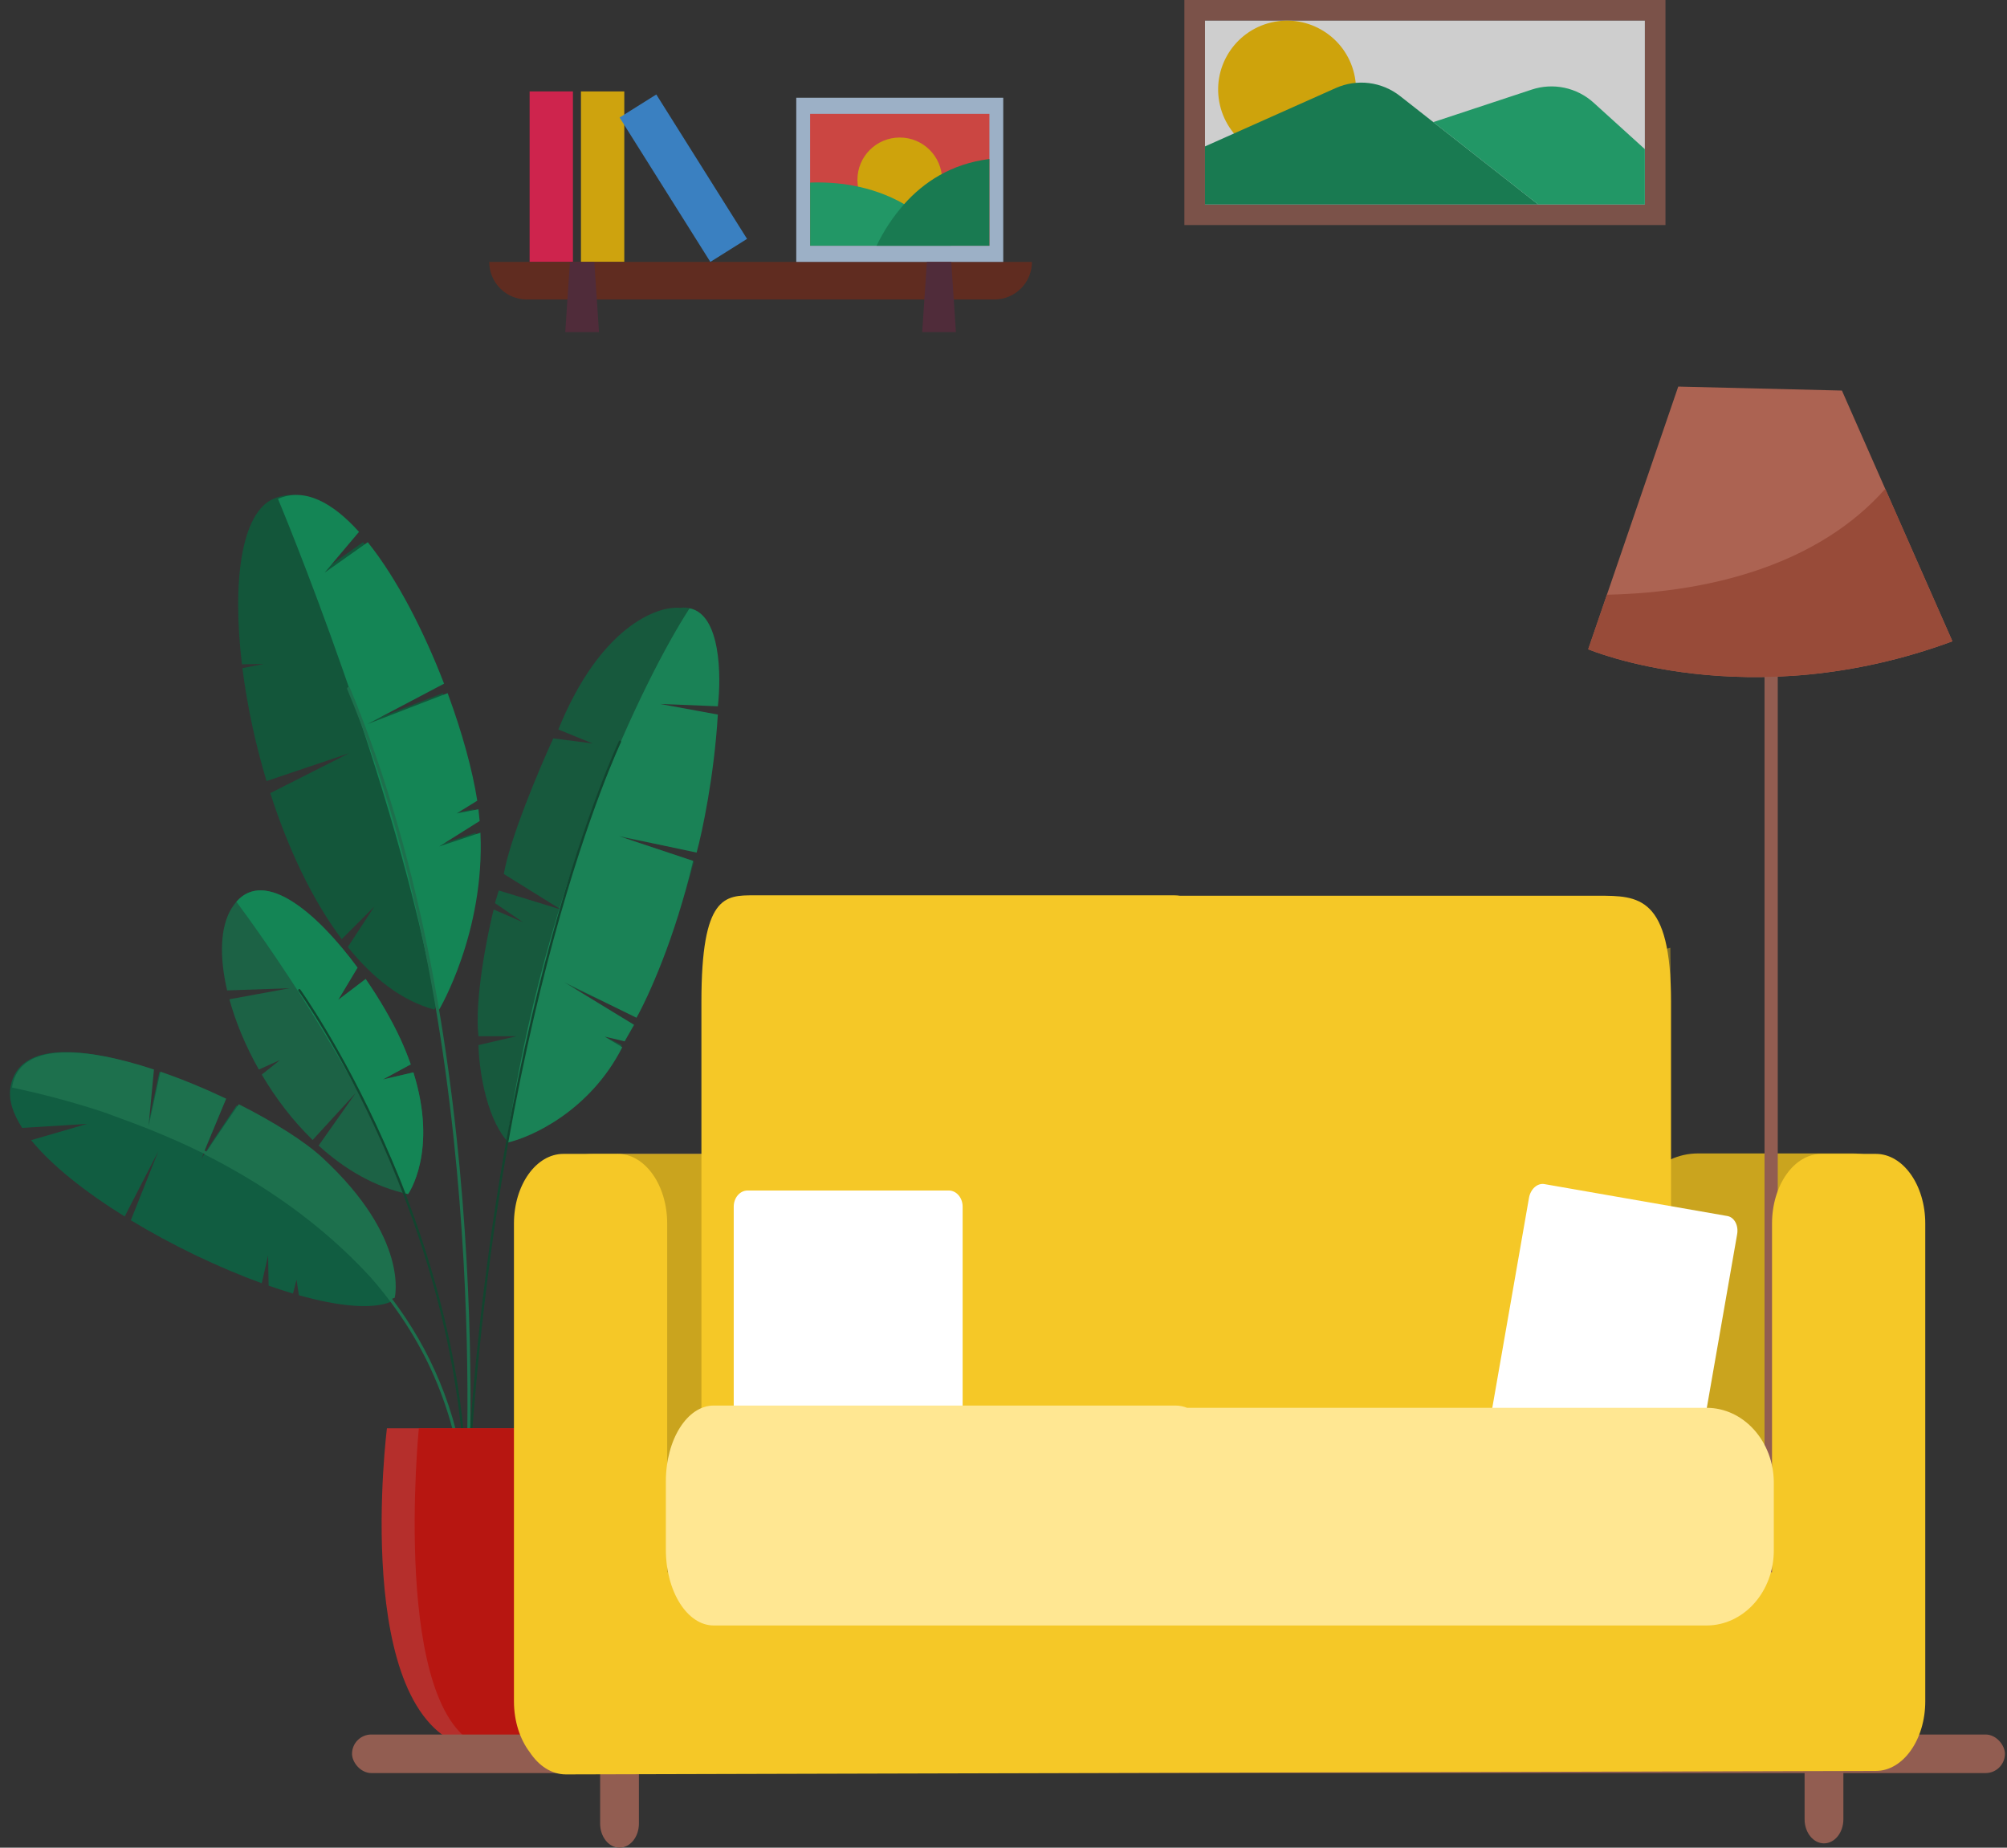 <svg width="882" height="812" viewBox="0 0 882 812" fill="none" xmlns="http://www.w3.org/2000/svg">
<rect x="0" y="0" width="882" height="812" fill="#333333" stroke="none"/>
<g opacity="0.7">
<g opacity="0.7">
<path d="M323.084 524.238V690.898C323.084 678.92 332.42 694.329 343.935 694.329H509.7C518.091 694.329 525.319 686.159 528.627 686.353V690.898C528.627 688.619 528.964 687.336 529.584 686.745C530.211 687.336 530.551 688.619 530.551 690.898V686.351C533.836 686.189 540.985 694.329 549.282 694.329H713.481C724.889 694.329 734.136 678.92 734.136 690.898V424.073C734.136 421.404 734.105 418.906 734.053 416.514L323.084 524.238Z" fill="#DCB21D"/>
</g>
</g>
<path d="M341.511 648.111C341.511 665.026 331.841 678.737 319.913 678.737H272.396C260.467 678.737 250.796 665.026 250.796 648.111V537.856C250.796 520.941 260.467 507.229 272.396 507.229H319.913C331.841 507.229 341.511 520.941 341.511 537.856V648.111Z" fill="#EBAFB2"/>
<path d="M361.267 660.326C361.267 678.723 347.237 693.637 329.929 693.637H260.986C243.678 693.637 229.647 678.723 229.647 660.326V540.408C229.647 522.01 243.678 507.097 260.986 507.097H329.929C347.237 507.097 361.267 522.01 361.267 540.408V660.326Z" fill="#CAA41E"/>
<path d="M845.102 660.611C845.102 679.066 831.266 694.026 814.198 694.026H746.209C729.141 694.026 715.305 679.066 715.305 660.611V540.318C715.305 521.863 729.141 506.903 746.209 506.903H814.198C831.266 506.903 845.102 521.863 845.102 540.318V660.611Z" fill="#CAA41E"/>
<g opacity="0.67">
<path d="M209.055 365.954L190.92 371.999L208.718 360.812C208.573 359.105 208.393 357.384 208.176 355.65L198.6 357.492L207.663 351.882C205.59 338.514 200.975 321.736 194.643 304.611L159.345 318.235L193.076 300.45C184.219 277.441 172.385 254.264 159.542 238.28L140.57 251.671L155.697 233.742C144.01 220.744 131.668 214.127 120.088 219.242C106.019 225.459 101.987 255.602 106.319 291.95L115.821 291.781L106.53 293.64C108.529 309.547 112.109 326.572 117.133 343.267L153.371 331.036L118.772 348.549C126.425 372.41 137.029 395.244 150.176 412.742L164.464 398.455L152.856 416.19C163.926 429.947 176.684 439.921 190.92 443.684C190.92 443.684 211.064 409.831 209.055 365.954Z" fill="#03673D"/>
<path d="M192.996 443.684C192.996 443.684 213.14 409.831 211.131 365.954L192.996 371.999L210.794 360.812C210.648 359.105 210.469 357.384 210.252 355.65L200.676 357.492L209.739 351.882C207.666 338.514 203.051 321.736 196.719 304.613L161.421 318.235L195.152 300.452C186.295 277.441 174.46 254.264 161.618 238.28L142.645 251.673L157.773 233.742C146.086 220.744 133.744 214.127 122.164 219.242C122.164 219.242 174.839 344.815 191.972 443.385C192.314 443.481 192.653 443.593 192.996 443.684Z" fill="#04AD66"/>
<path d="M181.668 471.274L168.248 474.406L180.504 467.766C179.243 464.165 177.738 460.409 175.928 456.484C172.201 448.411 166.869 439.174 160.692 430.242L148.619 439.416L157.124 425.243C138.399 399.862 113.785 379.341 101.684 399.308C96.71 407.513 96.382 420.576 99.816 435.261L127.284 434.297L100.803 439.151C103.545 449.172 107.947 459.79 113.749 470.042L123.019 465.872L115.032 472.261C121.146 482.642 128.694 492.561 137.398 500.998L156.299 480.381L140.011 503.455C151.46 513.883 164.759 521.709 179.342 524.756C179.342 524.756 192.614 506.14 181.668 471.274Z" fill="#10794D"/>
<path d="M178.26 524.506C178.622 524.588 178.981 524.68 179.345 524.755C179.345 524.755 192.618 506.139 181.671 471.275L168.25 474.406L180.507 467.766C179.246 464.165 177.741 460.409 175.93 456.485C172.205 448.412 166.872 439.175 160.695 430.241L148.622 439.417L157.126 425.244C139.477 401.317 116.597 381.727 103.893 396.28C114.068 410.001 156.941 469.438 178.26 524.506Z" fill="#04AD66"/>
<path d="M140.343 509.605C132.851 502.528 119.483 493.84 103.964 485.854C97.234 495.798 89.721 507.028 88.427 509.488C88.243 509.927 88.174 510.078 88.258 509.852C88.287 509.768 88.346 509.644 88.427 509.488C89.516 506.909 94.783 493.924 99.05 483.387C89.74 478.818 79.829 474.574 70.052 471.112L64.73 496.361L67.182 470.117C36.692 459.774 8.263 457.54 4.643 477.567C3.642 483.102 5.583 489.252 9.742 495.689C21.429 495.005 38.334 493.908 38.334 493.908L13.688 501.07C22.727 512.208 37.576 523.914 54.794 534.611L69.585 505.904L57.495 536.264C75.63 547.266 96.103 557.081 115.034 563.944C116.64 556.864 117.814 551.734 117.814 551.734L118.053 565.015C121.697 566.288 125.273 567.442 128.756 568.471L130.322 562.348L131.349 569.216C148.69 574.079 163.435 575.595 171.883 572.069C171.883 572.069 178.601 545.745 140.343 509.605Z" fill="#007248"/>
<path d="M245.356 320.595C263.626 275.59 288.616 266.195 298.828 267.123C315.762 264.896 316.652 294.416 314.98 309.455H289.358L314.98 314.468C314.534 338.531 308.11 364.227 304.954 374.067L273.205 367.94L304.954 378.523C296.933 408.824 284.902 436.823 279.889 447.034L247.583 431.995L278.218 450.376L274.319 457.06L265.407 455.389L273.205 459.288C259.392 487.361 233.658 498.835 222.518 501.063C213.161 489.923 210.45 468.572 210.264 459.288L226.974 455.389H210.264C208.482 439.348 213.977 411.572 216.948 399.689L229.759 405.259L217.505 396.904L219.176 391.334L246.469 399.689L221.404 384.093C224.078 368.497 237 337.862 243.127 324.494L260.394 326.722L245.356 320.595Z" fill="#096B42"/>
<path d="M273.474 460.233C259.372 488.021 233.726 499.807 222.666 502.227C239.256 387.754 283.152 297.958 303.025 267.37C316.712 269.859 317.024 297.094 315.468 310.401L290.064 309.364L315.468 314.03C313.809 341.404 308.556 365.875 306.136 374.689L271.919 367.43L304.581 378.318C296.7 412.328 284.707 438.458 279.695 447.271L248.07 431.718L278.658 450.382L274.511 457.64L265.697 455.567L273.474 460.233Z" fill="#0EA867"/>
<path fill-rule="evenodd" clip-rule="evenodd" d="M205.606 662.193C205.606 662.195 205.606 662.196 204.941 662.151L205.606 662.196C205.583 662.547 205.291 662.819 204.939 662.818C204.587 662.817 204.297 662.542 204.276 662.191C201.708 619.115 184.724 586.149 162.662 561.094C140.941 537.505 115.316 520.137 90.027 507.374C90.056 507.328 90.085 507.281 90.114 507.234C73.342 498.894 58.932 493.651 50.601 490.62L50.6 490.619C48.694 489.926 47.106 489.348 45.881 488.875C30.749 483.856 16.84 480.367 5.33 477.964C5.343 477.86 5.353 477.755 5.363 477.65C5.379 477.48 5.394 477.31 5.425 477.143C9.013 457.832 37.309 460.012 67.663 470.014L65.304 494.74C65.325 494.748 65.347 494.757 65.368 494.766L70.521 470.975C80.255 474.324 90.123 478.426 99.395 482.839C95.949 491.096 91.853 500.901 89.859 505.621C90.182 505.781 90.506 505.941 90.831 506.103C93.664 501.697 99.556 493.091 104.953 485.282C120.6 493.168 134.078 501.744 141.632 508.729C180.208 544.398 173.454 570.355 173.454 570.355C173.08 570.508 172.689 570.649 172.287 570.779C188.626 592.429 201.004 619.249 204.762 652.325C204.997 646.493 205.255 638.212 205.376 627.913C205.628 606.413 205.284 576.12 202.901 540.953C198.132 470.609 185.203 380.811 152.582 302.882C152.44 302.543 152.6 302.152 152.94 302.01C153.279 301.868 153.67 302.028 153.812 302.367C186.515 380.492 199.458 470.457 204.231 540.863C206.617 576.071 206.962 606.4 206.709 627.928C206.583 638.692 206.307 647.257 206.063 653.131C205.941 656.069 205.827 658.333 205.743 659.865C205.701 660.63 205.667 661.212 205.643 661.604C205.636 661.735 205.629 661.844 205.623 661.932L205.616 662.046L205.609 662.158L205.607 662.186L205.606 662.193Z" fill="#128E5A"/>
<path d="M131.549 435.15C131.549 435.15 204.94 537.556 204.94 662.151C216.035 444.538 272.437 325.955 272.437 325.955" stroke="#014D2D" stroke-miterlimit="10" stroke-linecap="round" stroke-linejoin="round"/>
<path d="M228.91 627.692H170.044C170.044 627.692 154.195 753.176 205.137 767.741C256.078 782.306 228.91 627.692 228.91 627.692Z" fill="#F52D29"/>
<path d="M239.259 627.692H184.067C184.067 627.692 171.579 753.176 211.716 767.741C275.55 774.931 239.259 627.692 239.259 627.692Z" fill="#F80700"/>
</g>
<g opacity="0.76">
<path d="M251.782 40.178H232.743V115.1H251.782V40.178Z" fill="#FF1F55"/>
<path d="M274.347 40.178H255.309V115.1H274.347V40.178Z" fill="#FFC702"/>
<path d="M288.418 41.519L272.292 51.643L312.17 115.101L328.297 104.978L288.418 41.519Z" fill="#3D99EE"/>
<path d="M436.976 131.616H231.524C227.142 131.616 222.939 129.876 219.84 126.778C216.741 123.681 215 119.48 215 115.1H453.498C453.498 119.48 451.758 123.68 448.659 126.778C445.561 129.875 441.358 131.615 436.976 131.616Z" fill="#6F2A1A"/>
<path d="M440.884 42.953H349.925V115.099H440.884V42.953Z" fill="#BDD8F5"/>
<path d="M434.804 50.04H356.012V107.998H434.804V50.04Z" fill="#FB4C47"/>
<path d="M395.407 97.617C405.679 97.617 414.006 89.293 414.006 79.026C414.006 68.759 405.679 60.436 395.407 60.436C385.134 60.436 376.807 68.759 376.807 79.026C376.807 89.293 385.134 97.617 395.407 97.617Z" fill="#FFC700"/>
<path d="M417.856 107.998H356.012V80.246C366.688 79.842 382.457 81.14 397.356 89.701C405.385 94.312 412.367 100.544 417.856 107.998Z" fill="#1DB776"/>
<path d="M434.801 69.881V107.999H385.217C388.394 101.367 392.478 95.209 397.353 89.701C405.817 80.187 417.893 71.991 434.801 69.881Z" fill="#11915B"/>
<path d="M263.235 145.954H248.409L250.457 115.099H261.187L263.235 145.954Z" fill="#592A3C"/>
<path d="M420.094 145.954H405.268L407.316 115.099H418.046L420.094 145.954Z" fill="#592A3C"/>
<path d="M731.914 98.912H520.482V0H731.914V98.912ZM529.548 89.853H722.85V9.062H529.545L529.548 89.853Z" fill="#925C50"/>
<path d="M722.85 9.062H529.546V89.853H722.85V9.062Z" fill="white"/>
<path d="M572.531 68.818C588.82 65.004 598.931 48.714 595.114 32.433C591.298 16.152 574.999 6.046 558.71 9.86C542.421 13.675 532.31 29.965 536.127 46.246C539.943 62.527 556.242 72.633 572.531 68.818Z" fill="#FFC700"/>
<path d="M529.546 64.346L587.01 38.697C591.588 36.653 596.637 35.898 601.614 36.512C606.59 37.126 611.303 39.087 615.246 42.183L675.975 89.852H529.548L529.546 64.346Z" fill="#11915B"/>
<path d="M629.877 53.669L673.161 39.366C677.79 37.836 682.742 37.562 687.511 38.572C692.28 39.581 696.696 41.838 700.306 45.111L722.849 65.549V89.858H675.973L629.877 53.669Z" fill="#1DB776"/>
</g>
<path d="M778.349 286.798V698.903" stroke="#925D51" stroke-width="5.81" stroke-miterlimit="10"/>
<path d="M697.958 285.333C697.958 285.333 768.096 315.068 858.015 281.834L809.456 171.64L737.527 169.89L697.958 285.333Z" fill="#AC6352"/>
<path d="M828.493 214.839C800.232 246.847 754.334 260.325 706.173 261.365L697.958 285.333C697.958 285.333 768.096 315.068 858.017 281.834L828.493 214.839Z" fill="#984B39"/>
<rect x="154.703" y="762.272" width="726.385" height="16.939" rx="8.47" fill="#925D51"/>
<path fill-rule="evenodd" clip-rule="evenodd" d="M518.526 393.656C517.719 393.53 516.899 393.469 516.069 393.469H331.466H331.306C318.555 393.468 308.245 393.468 308.245 440.304V691.357C308.245 685.047 311.505 686.815 316.626 689.594C320.65 691.777 325.823 694.584 331.466 694.584H516.069C517.838 694.584 519.561 694.308 521.216 693.862H702.076C709.921 693.862 717.112 691.064 722.706 688.887C729.824 686.117 734.355 684.353 734.355 690.644V440.35C734.355 393.654 720.023 393.655 702.298 393.656H702.076H518.526Z" fill="#F5C827"/>
<path d="M280.78 801.411C280.78 807.258 276.964 812 272.259 812C267.551 812 263.735 807.258 263.735 801.411V764.827C263.735 758.98 267.551 754.239 272.259 754.239C276.964 754.239 280.78 758.98 280.78 764.827V801.411Z" fill="#925D51"/>
<path d="M810.095 799.517C810.095 805.364 806.28 810.106 801.572 810.106C796.867 810.106 793.051 805.364 793.051 799.517V762.933C793.051 757.086 796.867 752.345 801.572 752.345C806.28 752.345 810.095 757.086 810.095 762.933V799.517Z" fill="#925D51"/>
<path d="M824.358 507.097H800.461C788.463 507.097 778.737 520.816 778.737 537.739V690.946H293.205V537.739C293.205 520.816 283.479 507.097 271.481 507.097H247.586C235.588 507.097 225.862 520.816 225.862 537.739V747.632C225.862 756.489 228.542 764.444 232.801 770.039C236.766 776.034 242.401 779.805 248.673 779.805L824.358 778.274C836.356 778.274 846.082 764.555 846.082 747.632V537.739C846.082 520.816 836.356 507.097 824.358 507.097Z" fill="#F5C827"/>
<path d="M416.952 523.195H328.537C325.173 523.195 322.446 526.376 322.446 530.3V633.451C322.446 637.376 325.173 640.557 328.537 640.557H416.952C420.316 640.557 423.042 637.376 423.042 633.451V530.3C423.042 526.376 420.316 523.195 416.952 523.195Z" fill="white"/>
<path d="M759.098 534.406L678.695 520.374C675.636 519.84 672.608 522.547 671.931 526.421L654.141 628.247C653.465 632.121 655.396 635.694 658.454 636.228L738.858 650.261C741.916 650.795 744.945 648.087 745.622 644.213L763.411 542.387C764.088 538.513 762.157 534.94 759.098 534.406Z" fill="white"/>
<path fill-rule="evenodd" clip-rule="evenodd" d="M749.963 714.351C766.288 714.351 779.522 699.584 779.522 681.366V651.681C779.522 633.463 766.288 618.696 749.963 618.696H521.667C520.027 618.045 518.311 617.699 516.544 617.699H313.645C302.032 617.699 292.619 632.621 292.619 651.028V681.023C292.619 699.43 302.032 714.351 313.645 714.351H469.093C469.112 714.351 469.131 714.351 469.15 714.351H749.963Z" fill="#FFE792"/>
</svg>
